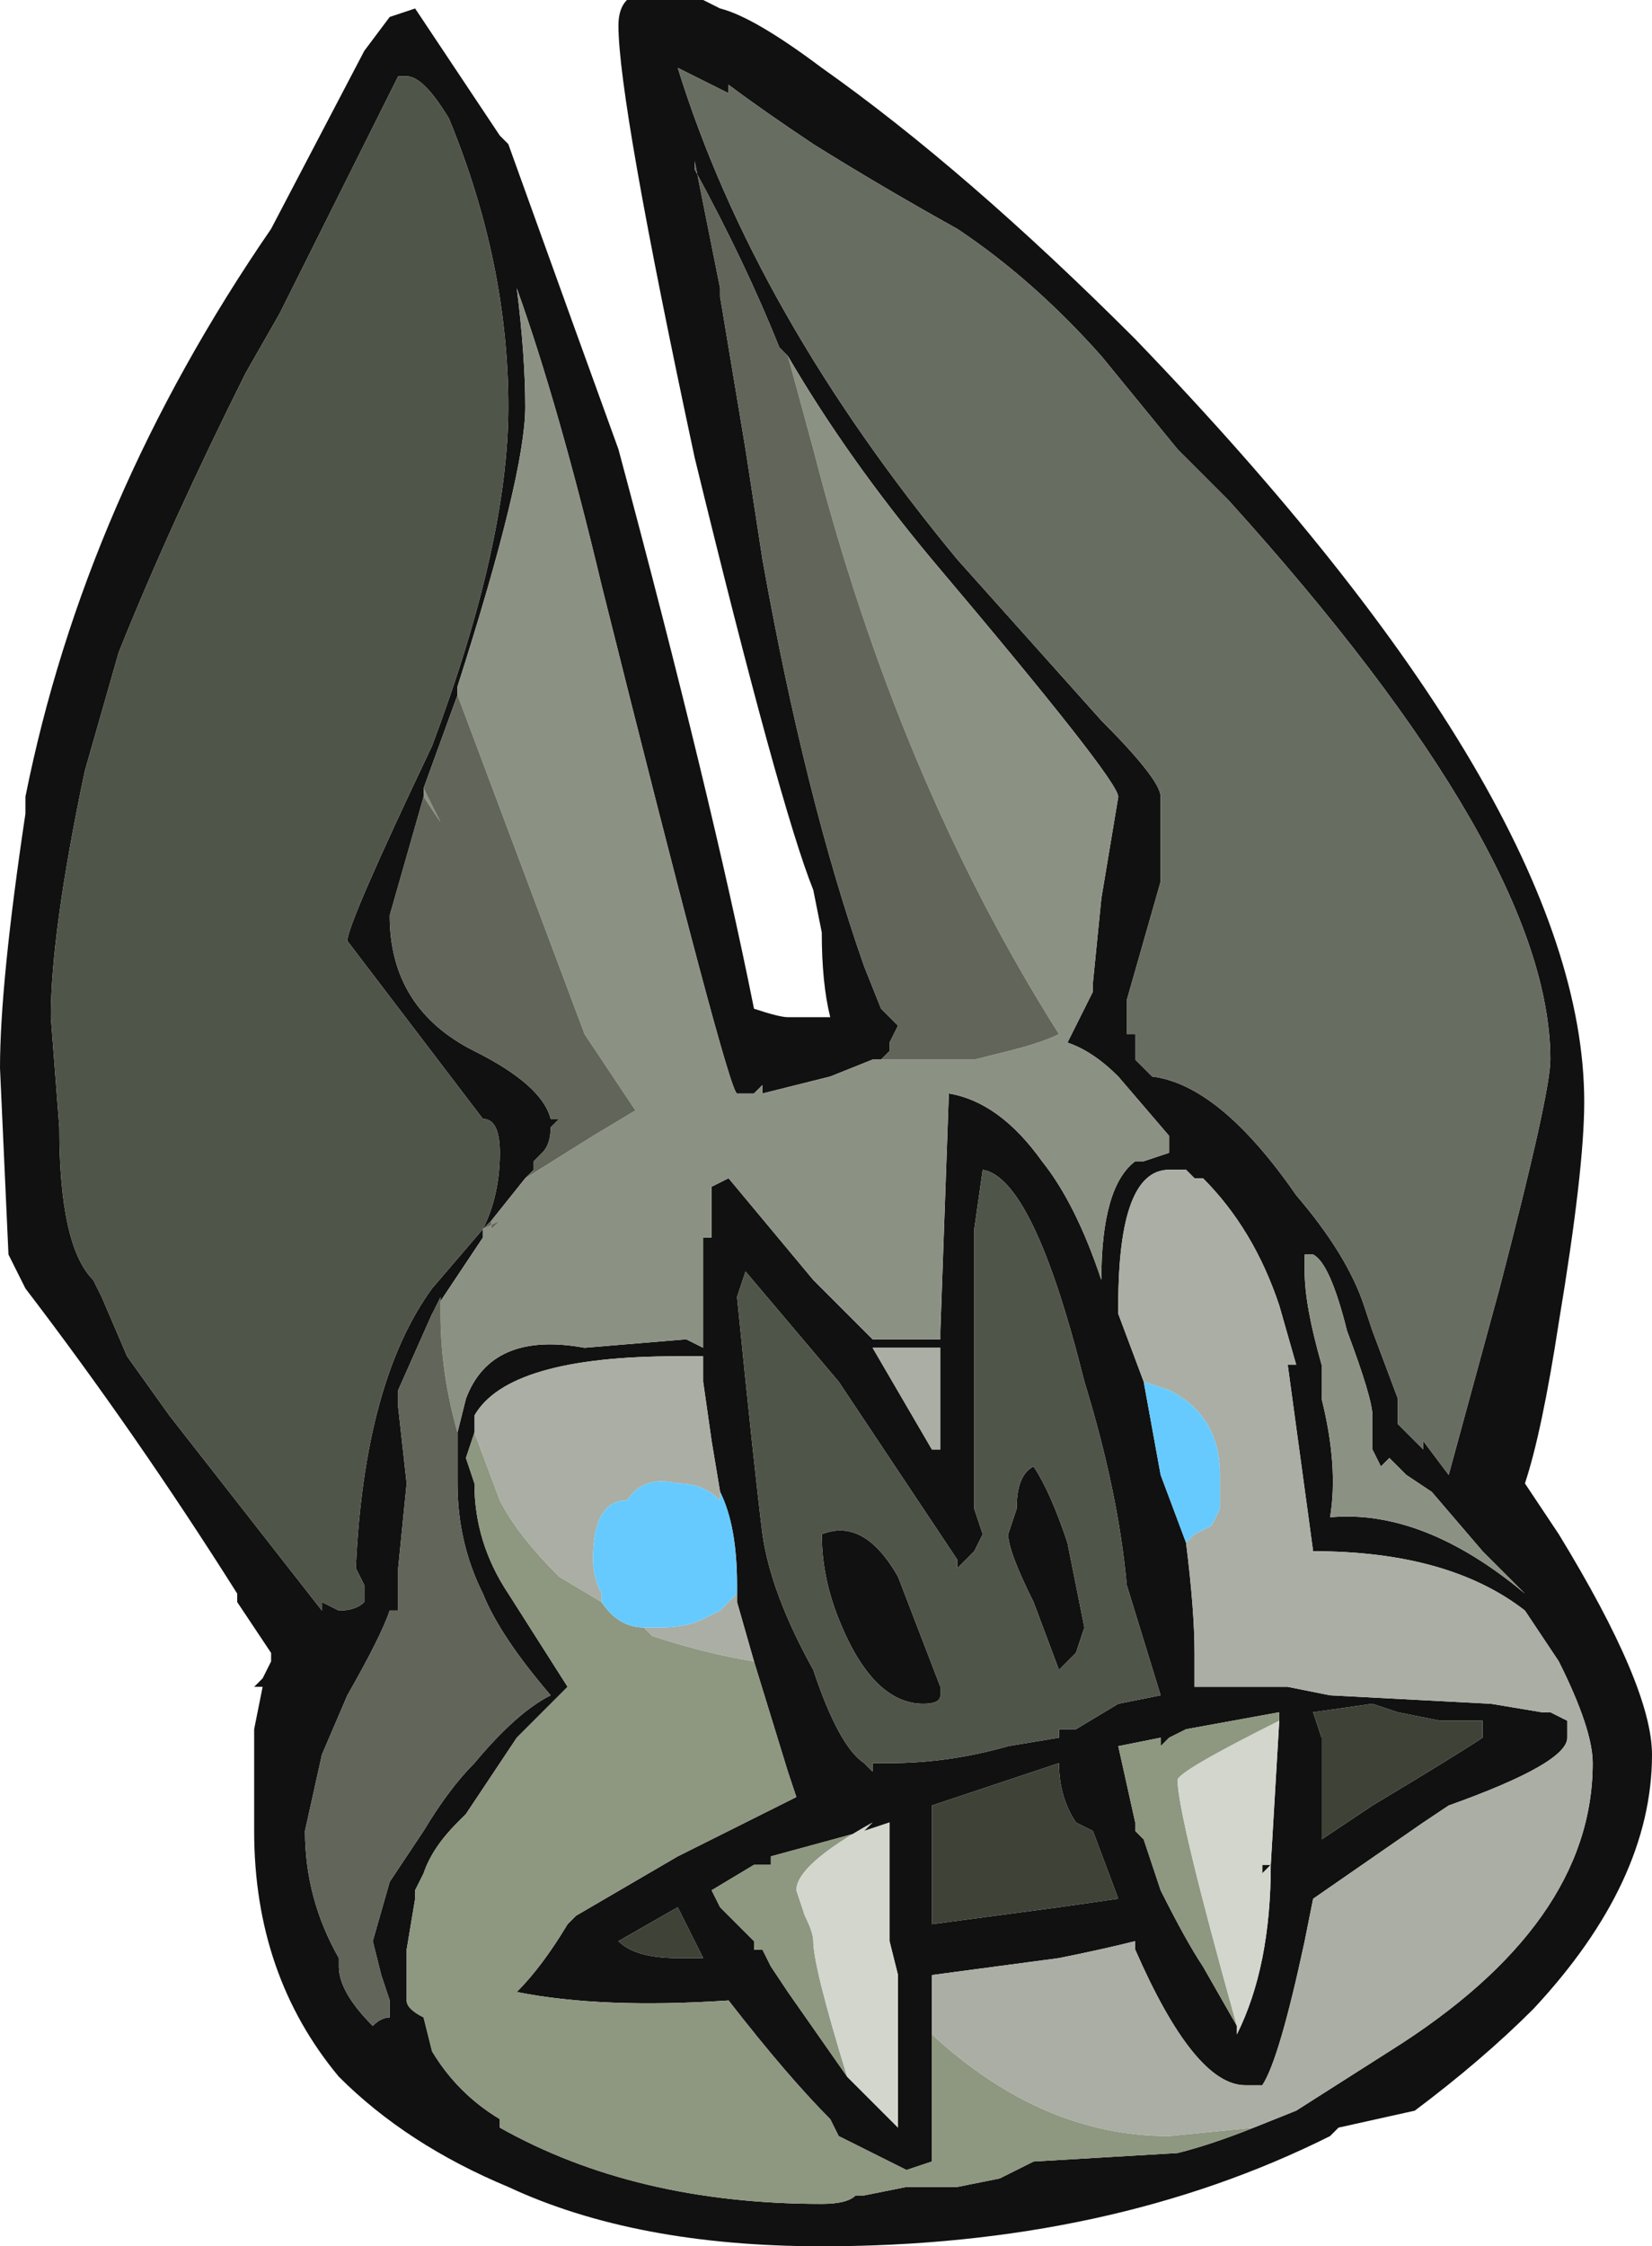 <?xml version="1.0" encoding="UTF-8" standalone="no"?>
<svg xmlns:ffdec="https://www.free-decompiler.com/flash" xmlns:xlink="http://www.w3.org/1999/xlink" ffdec:objectType="frame" height="92.75px" width="68.25px" xmlns="http://www.w3.org/2000/svg">
  <g transform="matrix(1.0, 0.0, 0.0, 1.0, 40.6, 89.6)">
    <use ffdec:characterId="25" height="13.25" transform="matrix(7.0, 0.0, 0.0, 7.0, -40.6, -89.6)" width="9.75" xlink:href="#shape0"/>
  </g>
  <defs>
    <g id="shape0" transform="matrix(1.0, 0.0, 0.0, 1.0, 5.8, 12.8)">
      <path d="M1.15 -10.15 L0.7 -10.7 Q0.3 -11.15 -0.15 -11.45 -0.6 -11.7 -1.0 -11.95 -1.3 -12.15 -1.5 -12.3 L-1.5 -12.25 -1.8 -12.4 Q-1.35 -10.95 -0.15 -9.5 L0.7 -8.55 Q1.05 -8.2 1.05 -8.1 L1.05 -7.6 0.85 -6.9 Q0.85 -6.75 0.85 -6.7 L0.9 -6.7 0.9 -6.55 1.0 -6.45 Q1.4 -6.4 1.85 -5.75 2.15 -5.4 2.25 -5.1 L2.3 -4.95 2.45 -4.55 2.45 -4.4 2.6 -4.25 2.6 -4.3 2.75 -4.1 3.05 -5.2 Q3.35 -6.35 3.35 -6.55 3.35 -7.75 1.45 -9.85 L1.15 -10.15 M-3.1 -4.35 L-3.05 -4.55 Q-2.9 -4.95 -2.35 -4.85 L-1.75 -4.9 -1.65 -4.85 -1.65 -5.5 -1.6 -5.5 -1.6 -5.8 -1.5 -5.85 -1.0 -5.25 -0.65 -4.9 -0.25 -4.9 -0.25 -4.95 -0.2 -6.35 Q0.1 -6.3 0.35 -5.95 0.55 -5.7 0.7 -5.25 0.7 -5.8 0.9 -5.95 L0.95 -5.95 1.1 -6.0 1.1 -6.1 0.8 -6.45 Q0.65 -6.6 0.5 -6.65 L0.65 -6.95 0.65 -7.0 0.7 -7.5 0.8 -8.1 Q0.8 -8.2 -0.3 -9.5 -0.8 -10.1 -1.15 -10.7 L-1.2 -10.75 Q-1.4 -11.25 -1.7 -11.8 L-1.7 -11.85 -1.55 -11.1 -1.55 -11.05 -1.4 -10.15 -1.3 -9.5 Q-1.05 -8.1 -0.7 -7.1 L-0.6 -6.85 -0.5 -6.75 -0.55 -6.65 -0.55 -6.6 -0.6 -6.55 -0.65 -6.55 -0.9 -6.45 -1.3 -6.35 -1.3 -6.4 -1.35 -6.35 -1.45 -6.35 Q-1.5 -6.35 -2.25 -9.35 -2.5 -10.4 -2.75 -11.1 -2.7 -10.7 -2.7 -10.4 -2.7 -10.0 -3.1 -8.75 L-3.1 -8.7 -3.3 -8.15 -3.3 -8.1 -3.5 -7.4 Q-3.5 -6.85 -3.0 -6.6 -2.6 -6.4 -2.55 -6.2 L-2.5 -6.2 -2.55 -6.15 Q-2.55 -6.05 -2.6 -6.0 L-2.65 -5.95 -2.65 -5.9 -2.7 -5.85 -2.9 -5.6 -2.95 -5.55 -2.95 -5.5 -3.25 -5.05 -3.45 -4.6 -3.45 -4.5 -3.4 -4.05 -3.45 -3.55 -3.45 -3.3 -3.5 -3.3 Q-3.55 -3.15 -3.75 -2.8 L-3.9 -2.45 -4.0 -2.0 Q-4.0 -1.6 -3.8 -1.25 L-3.8 -1.2 Q-3.8 -1.05 -3.6 -0.85 -3.55 -0.9 -3.5 -0.9 L-3.5 -1.0 -3.55 -1.15 -3.6 -1.35 -3.5 -1.7 -3.3 -2.0 Q-3.15 -2.25 -3.0 -2.4 -2.75 -2.7 -2.55 -2.8 -2.85 -3.15 -2.95 -3.4 -3.1 -3.7 -3.1 -4.05 L-3.1 -4.35 M3.4 -3.75 Q3.95 -2.85 3.95 -2.45 3.95 -1.7 3.25 -0.95 2.95 -0.65 2.55 -0.35 L2.1 -0.25 2.05 -0.2 Q0.75 0.45 -0.95 0.45 -2.05 0.45 -2.8 0.1 -3.4 -0.15 -3.8 -0.55 -4.3 -1.15 -4.3 -2.0 L-4.3 -2.6 -4.25 -2.85 -4.3 -2.85 -4.25 -2.9 -4.2 -3.0 -4.2 -3.05 -4.4 -3.35 -4.4 -3.4 Q-5.0 -4.35 -5.65 -5.2 L-5.75 -5.4 -5.8 -6.5 Q-5.8 -7.0 -5.65 -8.0 L-5.65 -8.1 Q-5.3 -9.85 -4.2 -11.45 L-3.65 -12.5 -3.5 -12.7 -3.35 -12.75 -2.85 -12.0 -2.8 -11.95 Q-2.35 -10.7 -2.15 -10.15 -1.6 -8.1 -1.35 -6.85 -1.2 -6.8 -1.15 -6.8 L-0.9 -6.8 Q-0.95 -7.0 -0.95 -7.3 L-1.0 -7.55 Q-1.2 -8.05 -1.7 -10.1 -2.15 -12.2 -2.15 -12.65 -2.15 -12.75 -2.1 -12.8 L-1.65 -12.8 -1.55 -12.75 Q-1.35 -12.7 -0.95 -12.4 -0.1 -11.8 0.9 -10.8 3.55 -8.05 3.55 -6.3 3.55 -5.9 3.4 -5.0 3.3 -4.35 3.2 -4.05 L3.4 -3.75 M1.95 -5.4 L1.9 -5.4 1.9 -5.3 Q1.9 -5.1 2.0 -4.75 L2.0 -4.55 Q2.1 -4.15 2.05 -3.85 2.6 -3.9 3.2 -3.4 L2.95 -3.65 2.65 -4.0 2.5 -4.1 2.4 -4.2 2.35 -4.15 2.3 -4.25 2.3 -4.45 Q2.3 -4.55 2.15 -4.95 2.05 -5.35 1.95 -5.4 M1.6 -0.25 L1.85 -0.35 2.4 -0.7 Q3.6 -1.45 3.6 -2.4 3.6 -2.6 3.4 -3.0 L3.2 -3.3 Q2.75 -3.65 1.95 -3.65 L1.8 -4.75 1.85 -4.75 1.75 -5.1 Q1.6 -5.55 1.3 -5.85 L1.25 -5.85 1.2 -5.9 1.1 -5.9 Q0.8 -5.9 0.8 -5.1 L0.8 -5.05 0.95 -4.65 1.05 -4.1 1.2 -3.7 1.25 -3.75 1.2 -3.7 Q1.25 -3.3 1.25 -3.05 L1.25 -2.85 1.8 -2.85 2.05 -2.8 3.0 -2.75 3.3 -2.7 3.35 -2.7 3.45 -2.65 3.45 -2.55 Q3.45 -2.4 2.75 -2.15 L2.6 -2.05 1.95 -1.6 1.9 -1.35 Q1.75 -0.65 1.65 -0.5 1.7 -0.5 1.55 -0.5 1.25 -0.5 0.9 -1.3 L0.9 -1.35 Q0.7 -1.3 0.45 -1.25 L-0.3 -1.15 -0.3 -0.8 -0.3 -0.05 -0.45 0.0 -0.85 -0.2 -0.9 -0.3 Q-1.15 -0.55 -1.5 -1.0 -2.25 -0.95 -2.75 -1.05 -2.6 -1.2 -2.45 -1.45 L-2.4 -1.5 -1.8 -1.85 -1.1 -2.2 -1.15 -2.35 -1.35 -3.0 -1.45 -3.35 -1.45 -3.4 -1.45 -3.45 Q-1.45 -3.8 -1.55 -4.0 L-1.6 -4.3 -1.65 -4.65 -1.65 -4.8 -1.8 -4.8 Q-2.8 -4.8 -3.0 -4.45 L-3.0 -4.35 -3.05 -4.2 -3.0 -4.05 Q-3.0 -3.7 -2.8 -3.4 L-2.45 -2.85 -2.75 -2.55 -3.05 -2.1 -3.1 -2.05 Q-3.25 -1.9 -3.3 -1.75 L-3.35 -1.65 -3.35 -1.6 -3.4 -1.3 -3.4 -1.0 Q-3.4 -0.95 -3.3 -0.9 L-3.25 -0.7 Q-3.1 -0.45 -2.85 -0.3 L-2.85 -0.25 Q-2.05 0.2 -0.95 0.2 -0.8 0.2 -0.75 0.15 L-0.7 0.15 -0.45 0.1 -0.15 0.1 0.1 0.05 0.3 -0.05 1.15 -0.1 Q1.35 -0.15 1.6 -0.25 M0.5 -3.7 L0.6 -3.2 0.55 -3.05 0.45 -2.95 0.3 -3.35 Q0.15 -3.65 0.15 -3.75 L0.2 -3.9 Q0.2 -4.1 0.3 -4.15 0.4 -4.0 0.5 -3.7 M2.45 -2.7 L2.3 -2.75 1.95 -2.7 2.0 -2.55 2.0 -1.95 Q2.15 -2.05 2.3 -2.15 2.8 -2.45 2.95 -2.55 L2.95 -2.65 2.7 -2.65 2.45 -2.7 M1.75 -2.65 L1.75 -2.7 1.2 -2.6 1.1 -2.55 1.05 -2.5 1.05 -2.55 0.8 -2.5 0.9 -2.05 0.9 -2.0 0.95 -1.95 1.05 -1.65 Q1.2 -1.35 1.3 -1.2 L1.5 -0.85 1.5 -0.8 Q1.7 -1.2 1.7 -1.8 L1.65 -1.75 1.65 -1.8 1.7 -1.8 1.75 -2.65 M1.05 -2.8 L0.85 -3.45 Q0.8 -4.0 0.6 -4.65 0.3 -5.85 0.0 -5.9 L-0.05 -5.55 -0.05 -3.9 0.0 -3.75 -0.05 -3.65 -0.15 -3.55 -0.15 -3.6 -0.85 -4.65 -1.4 -5.3 -1.45 -5.15 Q-1.35 -4.15 -1.3 -3.75 -1.25 -3.4 -1.0 -2.95 -0.85 -2.5 -0.7 -2.4 L-0.65 -2.35 -0.65 -2.4 -0.55 -2.4 Q-0.2 -2.4 0.15 -2.5 L0.45 -2.55 0.45 -2.6 0.55 -2.6 0.8 -2.75 1.05 -2.8 M0.55 -2.05 Q0.45 -2.2 0.45 -2.4 L-0.3 -2.15 -0.3 -1.45 0.45 -1.55 0.8 -1.6 0.65 -2.0 0.55 -2.05 M-3.4 -12.35 L-3.45 -12.35 -4.15 -10.95 -4.35 -10.6 Q-4.8 -9.7 -5.1 -8.95 L-5.3 -8.25 Q-5.5 -7.3 -5.5 -6.8 L-5.45 -6.15 Q-5.45 -5.45 -5.25 -5.25 L-5.2 -5.15 -5.05 -4.8 -4.8 -4.45 -3.9 -3.3 -3.9 -3.35 -3.8 -3.3 Q-3.7 -3.3 -3.65 -3.35 L-3.65 -3.45 -3.7 -3.55 Q-3.65 -4.65 -3.25 -5.2 L-2.95 -5.55 Q-2.85 -5.75 -2.85 -6.0 -2.85 -6.2 -2.95 -6.2 L-3.75 -7.25 Q-3.75 -7.35 -3.25 -8.4 -2.8 -9.6 -2.8 -10.4 -2.8 -11.25 -3.15 -12.1 -3.3 -12.35 -3.4 -12.35 M-3.5 -11.85 L-3.5 -11.85 M-2.15 -8.15 L-2.15 -8.15 M-1.4 -5.45 L-1.4 -5.45 M-0.65 -4.85 L-0.3 -4.25 -0.25 -4.25 -0.25 -4.85 -0.65 -4.85 M-0.25 -2.8 Q-0.25 -2.75 -0.35 -2.75 -0.65 -2.75 -0.85 -3.25 -0.95 -3.5 -0.95 -3.75 -0.7 -3.85 -0.5 -3.5 L-0.25 -2.85 -0.25 -2.8 M-0.7 -2.0 L-1.25 -1.85 -1.25 -1.8 -1.35 -1.8 -1.6 -1.65 -1.55 -1.55 -1.35 -1.35 -1.35 -1.3 -1.3 -1.3 -1.25 -1.2 -1.15 -1.05 -0.8 -0.55 -0.5 -0.25 -0.5 -1.15 -0.55 -1.35 -0.55 -2.05 -0.7 -2.0 M-1.6 -1.65 L-1.6 -1.65 M-2.15 -1.35 Q-2.05 -1.25 -1.8 -1.25 L-1.65 -1.25 -1.8 -1.55 -2.15 -1.35" fill="#111111" fill-rule="evenodd" stroke="none"/>
      <path d="M-1.15 -10.7 Q-0.8 -10.1 -0.3 -9.5 0.8 -8.2 0.8 -8.1 L0.7 -7.5 0.65 -7.0 0.65 -6.95 0.5 -6.65 Q0.65 -6.6 0.8 -6.45 L1.1 -6.1 1.1 -6.0 0.95 -5.95 0.9 -5.95 Q0.7 -5.8 0.7 -5.25 0.55 -5.7 0.35 -5.95 0.1 -6.3 -0.2 -6.35 L-0.25 -4.95 -0.25 -4.9 -0.65 -4.9 -1.0 -5.25 -1.5 -5.85 -1.6 -5.8 -1.6 -5.5 -1.65 -5.5 -1.65 -4.85 -1.75 -4.9 -2.35 -4.85 Q-2.9 -4.95 -3.05 -4.55 L-3.1 -4.35 Q-3.2 -4.7 -3.2 -5.05 L-3.2 -5.15 -3.25 -5.05 -2.95 -5.5 -2.95 -5.55 -2.85 -5.6 -2.9 -5.55 -2.9 -5.6 -2.7 -5.85 -2.3 -6.1 -2.05 -6.25 -2.35 -6.7 -3.1 -8.7 -3.1 -8.75 Q-2.7 -10.0 -2.7 -10.4 -2.7 -10.7 -2.75 -11.1 -2.5 -10.4 -2.25 -9.35 -1.5 -6.35 -1.45 -6.35 L-1.35 -6.35 -1.3 -6.4 -1.3 -6.35 -0.9 -6.45 -0.65 -6.55 -0.05 -6.55 0.15 -6.6 Q0.35 -6.65 0.45 -6.7 -0.5 -8.2 -1.0 -10.15 L-1.15 -10.7 M1.95 -5.4 Q2.05 -5.35 2.15 -4.95 2.3 -4.55 2.3 -4.45 L2.3 -4.25 2.35 -4.15 2.4 -4.2 2.5 -4.1 2.65 -4.0 2.95 -3.65 3.2 -3.4 Q2.6 -3.9 2.05 -3.85 2.1 -4.15 2.0 -4.55 L2.0 -4.75 Q1.9 -5.1 1.9 -5.3 L1.9 -5.4 1.95 -5.4 M-3.3 -8.15 L-3.2 -7.95 -3.3 -8.1 -3.3 -8.15 M-2.15 -8.15 L-2.15 -8.15" fill="#8c9283" fill-rule="evenodd" stroke="none"/>
      <path d="M0.5 -3.7 Q0.4 -4.0 0.3 -4.15 0.2 -4.1 0.2 -3.9 L0.15 -3.75 Q0.15 -3.65 0.3 -3.35 L0.45 -2.95 0.55 -3.05 0.6 -3.2 0.5 -3.7 M1.05 -2.8 L0.8 -2.75 0.55 -2.6 0.45 -2.6 0.45 -2.55 0.15 -2.5 Q-0.2 -2.4 -0.55 -2.4 L-0.65 -2.4 -0.65 -2.35 -0.7 -2.4 Q-0.85 -2.5 -1.0 -2.95 -1.25 -3.4 -1.3 -3.75 -1.35 -4.15 -1.45 -5.15 L-1.4 -5.3 -0.85 -4.65 -0.15 -3.6 -0.15 -3.55 -0.05 -3.65 0.0 -3.75 -0.05 -3.9 -0.05 -5.55 0.0 -5.9 Q0.3 -5.85 0.6 -4.65 0.8 -4.0 0.85 -3.45 L1.05 -2.8 M-3.4 -12.35 Q-3.3 -12.35 -3.15 -12.1 -2.8 -11.25 -2.8 -10.4 -2.8 -9.6 -3.25 -8.4 -3.75 -7.35 -3.75 -7.25 L-2.95 -6.2 Q-2.85 -6.2 -2.85 -6.0 -2.85 -5.75 -2.95 -5.55 L-3.25 -5.2 Q-3.65 -4.65 -3.7 -3.55 L-3.65 -3.45 -3.65 -3.35 Q-3.7 -3.3 -3.8 -3.3 L-3.9 -3.35 -3.9 -3.3 -4.8 -4.45 -5.05 -4.8 -5.2 -5.15 -5.25 -5.25 Q-5.45 -5.45 -5.45 -6.15 L-5.5 -6.8 Q-5.5 -7.3 -5.3 -8.25 L-5.1 -8.95 Q-4.8 -9.7 -4.35 -10.6 L-4.15 -10.95 -3.45 -12.35 -3.4 -12.35 M-3.5 -11.85 L-3.5 -11.85 M-0.25 -2.8 L-0.25 -2.85 -0.5 -3.5 Q-0.7 -3.85 -0.95 -3.75 -0.95 -3.5 -0.85 -3.25 -0.65 -2.75 -0.35 -2.75 -0.25 -2.75 -0.25 -2.8" fill="#4f5548" fill-rule="evenodd" stroke="none"/>
      <path d="M-0.3 -0.8 Q0.35 -0.2 1.1 -0.2 L1.6 -0.25 Q1.35 -0.15 1.15 -0.1 L0.3 -0.05 0.1 0.05 -0.15 0.1 -0.45 0.1 -0.7 0.15 -0.75 0.15 Q-0.8 0.2 -0.95 0.2 -2.05 0.2 -2.85 -0.25 L-2.85 -0.3 Q-3.1 -0.45 -3.25 -0.7 L-3.3 -0.9 Q-3.4 -0.95 -3.4 -1.0 L-3.4 -1.3 -3.35 -1.6 -3.35 -1.65 -3.3 -1.75 Q-3.25 -1.9 -3.1 -2.05 L-3.05 -2.1 -2.75 -2.55 -2.45 -2.85 -2.8 -3.4 Q-3.0 -3.7 -3.0 -4.05 L-3.05 -4.2 -3.0 -4.35 -2.85 -3.95 Q-2.75 -3.75 -2.5 -3.5 L-2.25 -3.35 Q-2.15 -3.2 -2.0 -3.2 L-1.95 -3.15 Q-1.65 -3.05 -1.35 -3.0 L-1.15 -2.35 -1.1 -2.2 -1.8 -1.85 -2.4 -1.5 -2.45 -1.45 Q-2.6 -1.2 -2.75 -1.05 -2.25 -0.95 -1.5 -1.0 -1.15 -0.55 -0.9 -0.3 L-0.85 -0.2 -0.45 0.0 -0.3 -0.05 -0.3 -0.8 M1.5 -0.85 L1.3 -1.2 Q1.2 -1.35 1.05 -1.65 L0.95 -1.95 0.9 -2.0 0.9 -2.05 0.8 -2.5 1.05 -2.55 1.05 -2.5 1.1 -2.55 1.2 -2.6 1.75 -2.7 1.75 -2.65 Q1.15 -2.35 1.15 -2.3 1.15 -2.1 1.5 -0.85 M-1.6 -1.65 L-1.35 -1.8 -1.25 -1.8 -1.25 -1.85 -0.7 -2.0 -0.65 -2.05 Q-1.1 -1.8 -1.1 -1.65 L-1.05 -1.5 Q-1.0 -1.4 -1.0 -1.35 -1.0 -1.2 -0.8 -0.55 L-1.15 -1.05 -1.25 -1.2 -1.3 -1.3 -1.35 -1.3 -1.35 -1.35 -1.55 -1.55 -1.6 -1.65" fill="#8e9780" fill-rule="evenodd" stroke="none"/>
      <path d="M-1.15 -10.7 L-1.0 -10.15 Q-0.5 -8.2 0.45 -6.7 0.35 -6.65 0.15 -6.6 L-0.05 -6.55 -0.65 -6.55 -0.6 -6.55 -0.55 -6.6 -0.55 -6.65 -0.5 -6.75 -0.6 -6.85 -0.7 -7.1 Q-1.05 -8.1 -1.3 -9.5 L-1.4 -10.15 -1.55 -11.05 -1.55 -11.1 -1.7 -11.85 -1.7 -11.8 Q-1.4 -11.25 -1.2 -10.75 L-1.15 -10.7 M-3.1 -8.7 L-2.35 -6.7 -2.05 -6.25 -2.3 -6.1 -2.7 -5.85 -2.65 -5.9 -2.65 -5.95 -2.6 -6.0 Q-2.55 -6.05 -2.55 -6.15 L-2.5 -6.2 -2.55 -6.2 Q-2.6 -6.4 -3.0 -6.6 -3.5 -6.85 -3.5 -7.4 L-3.3 -8.1 -3.2 -7.95 -3.3 -8.15 -3.1 -8.7 M-2.9 -5.6 L-2.9 -5.55 -2.85 -5.6 -2.95 -5.55 -2.9 -5.6 M-3.25 -5.05 L-3.2 -5.15 -3.2 -5.05 Q-3.2 -4.7 -3.1 -4.35 L-3.1 -4.05 Q-3.1 -3.7 -2.95 -3.4 -2.85 -3.15 -2.55 -2.8 -2.75 -2.7 -3.0 -2.4 -3.15 -2.25 -3.3 -2.0 L-3.5 -1.7 -3.6 -1.35 -3.55 -1.15 -3.5 -1.0 -3.5 -0.9 Q-3.55 -0.9 -3.6 -0.85 -3.8 -1.05 -3.8 -1.2 L-3.8 -1.25 Q-4.0 -1.6 -4.0 -2.0 L-3.9 -2.45 -3.75 -2.8 Q-3.55 -3.15 -3.5 -3.3 L-3.45 -3.3 -3.45 -3.55 -3.4 -4.05 -3.45 -4.5 -3.45 -4.6 -3.25 -5.05" fill="#61655a" fill-rule="evenodd" stroke="none"/>
      <path d="M1.5 -0.85 Q1.15 -2.1 1.15 -2.3 1.15 -2.35 1.75 -2.65 L1.7 -1.8 1.65 -1.8 1.65 -1.75 1.7 -1.8 Q1.7 -1.2 1.5 -0.8 L1.5 -0.85 M-0.7 -2.0 L-0.55 -2.05 -0.55 -1.35 -0.5 -1.15 -0.5 -0.25 -0.8 -0.55 Q-1.0 -1.2 -1.0 -1.35 -1.0 -1.4 -1.05 -1.5 L-1.1 -1.65 Q-1.1 -1.8 -0.65 -2.05 L-0.7 -2.0 M-1.6 -1.65 L-1.6 -1.65" fill="#d2d6cd" fill-rule="evenodd" stroke="none"/>
      <path d="M1.15 -10.15 L1.45 -9.85 Q3.35 -7.75 3.35 -6.55 3.35 -6.35 3.05 -5.2 L2.75 -4.1 2.6 -4.3 2.6 -4.25 2.45 -4.4 2.45 -4.55 2.3 -4.95 2.25 -5.1 Q2.15 -5.4 1.85 -5.75 1.4 -6.4 1.0 -6.45 L0.9 -6.55 0.9 -6.7 0.85 -6.7 Q0.85 -6.75 0.85 -6.9 L1.05 -7.6 1.05 -8.1 Q1.05 -8.2 0.7 -8.55 L-0.15 -9.5 Q-1.35 -10.95 -1.8 -12.4 L-1.5 -12.25 -1.5 -12.3 Q-1.3 -12.15 -1.0 -11.95 -0.6 -11.7 -0.15 -11.45 0.3 -11.15 0.7 -10.7 L1.15 -10.15" fill="#686d61" fill-rule="evenodd" stroke="none"/>
      <path d="M2.45 -2.7 L2.7 -2.65 2.95 -2.65 2.95 -2.55 Q2.8 -2.45 2.3 -2.15 2.15 -2.05 2.0 -1.95 L2.0 -2.55 1.95 -2.7 2.3 -2.75 2.45 -2.7 M0.55 -2.05 L0.65 -2.0 0.8 -1.6 0.45 -1.55 -0.3 -1.45 -0.3 -2.15 0.45 -2.4 Q0.45 -2.2 0.55 -2.05 M-2.15 -1.35 L-1.8 -1.55 -1.65 -1.25 -1.8 -1.25 Q-2.05 -1.25 -2.15 -1.35" fill="#3e4237" fill-rule="evenodd" stroke="none"/>
      <path d="M0.95 -4.65 L0.8 -5.05 0.8 -5.1 Q0.8 -5.9 1.1 -5.9 L1.2 -5.9 1.25 -5.85 1.3 -5.85 Q1.6 -5.55 1.75 -5.1 L1.85 -4.75 1.8 -4.75 1.95 -3.65 Q2.75 -3.65 3.2 -3.3 L3.4 -3.0 Q3.6 -2.6 3.6 -2.4 3.6 -1.45 2.4 -0.7 L1.85 -0.35 1.6 -0.25 1.1 -0.2 Q0.35 -0.2 -0.3 -0.8 L-0.3 -1.15 0.45 -1.25 Q0.7 -1.3 0.9 -1.35 L0.9 -1.3 Q1.25 -0.5 1.55 -0.5 1.7 -0.5 1.65 -0.5 1.75 -0.65 1.9 -1.35 L1.95 -1.6 2.6 -2.05 2.75 -2.15 Q3.45 -2.4 3.45 -2.55 L3.45 -2.65 3.35 -2.7 3.3 -2.7 3.0 -2.75 2.05 -2.8 1.8 -2.85 1.25 -2.85 1.25 -3.05 Q1.25 -3.3 1.2 -3.7 L1.25 -3.75 1.35 -3.8 1.4 -3.9 1.4 -4.1 Q1.4 -4.45 1.1 -4.6 L0.95 -4.65 M-3.0 -4.35 L-3.0 -4.45 Q-2.8 -4.8 -1.8 -4.8 L-1.65 -4.8 -1.65 -4.65 -1.6 -4.3 -1.55 -4.0 -1.55 -3.95 Q-1.65 -4.05 -1.8 -4.05 -2.0 -4.1 -2.1 -3.95 -2.3 -3.95 -2.3 -3.6 -2.3 -3.5 -2.25 -3.4 L-2.25 -3.35 -2.5 -3.5 Q-2.75 -3.75 -2.85 -3.95 L-3.0 -4.35 M-1.45 -3.4 L-1.45 -3.35 -1.35 -3.0 Q-1.65 -3.05 -1.95 -3.15 L-2.0 -3.2 -1.9 -3.2 Q-1.75 -3.2 -1.65 -3.25 L-1.55 -3.3 -1.45 -3.4 M-0.65 -4.85 L-0.25 -4.85 -0.25 -4.25 -0.3 -4.25 -0.65 -4.85" fill="#aaaea4" fill-rule="evenodd" stroke="none"/>
      <path d="M0.95 -4.65 L1.1 -4.6 Q1.4 -4.45 1.4 -4.1 L1.4 -3.9 1.35 -3.8 1.25 -3.75 1.2 -3.7 1.05 -4.1 0.95 -4.65 M-1.55 -4.0 Q-1.45 -3.8 -1.45 -3.45 L-1.45 -3.4 -1.55 -3.3 -1.65 -3.25 Q-1.75 -3.2 -1.9 -3.2 L-2.0 -3.2 Q-2.15 -3.2 -2.25 -3.35 L-2.25 -3.4 Q-2.3 -3.5 -2.3 -3.6 -2.3 -3.95 -2.1 -3.95 -2.0 -4.1 -1.8 -4.05 -1.65 -4.05 -1.55 -3.95 L-1.55 -4.0" fill="#66caff" fill-rule="evenodd" stroke="none"/>
    </g>
  </defs>
</svg>
